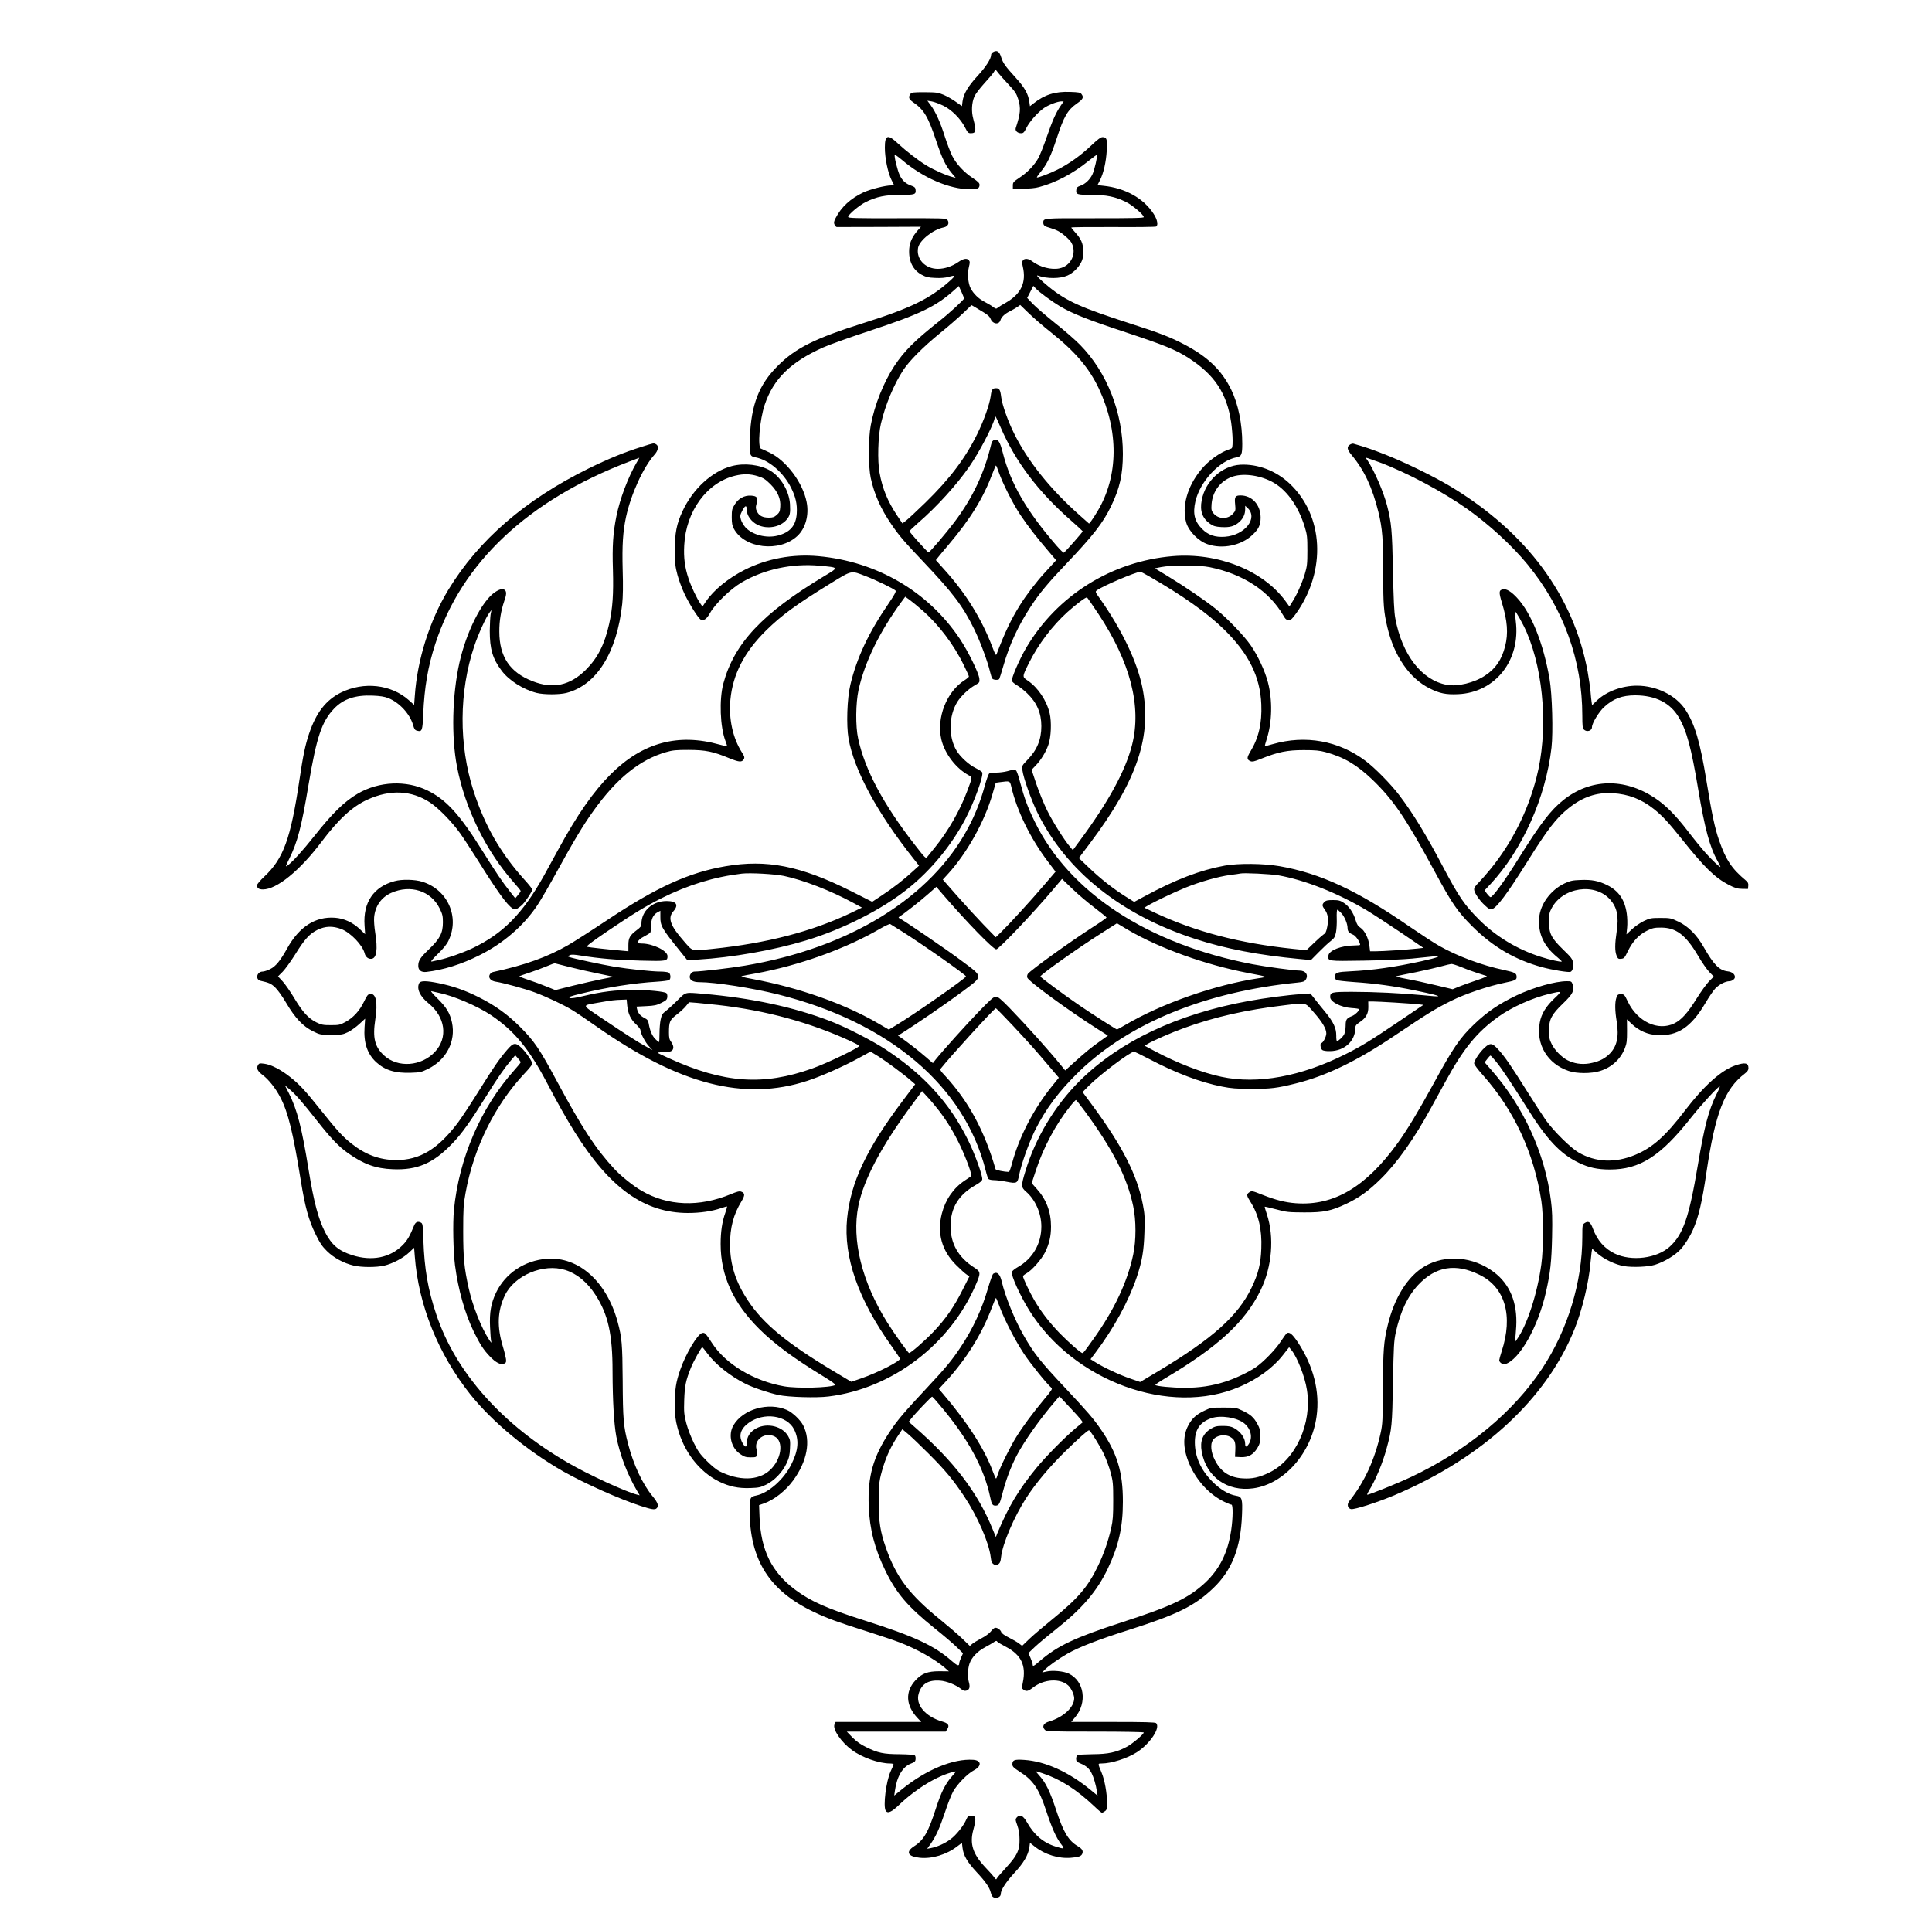 <?xml version="1.0" standalone="no"?>
<!DOCTYPE svg PUBLIC "-//W3C//DTD SVG 20010904//EN"
 "http://www.w3.org/TR/2001/REC-SVG-20010904/DTD/svg10.dtd">
<svg version="1.0" xmlns="http://www.w3.org/2000/svg"
 width="2000pt" height="1991pt" viewBox="0 0 2000 1991"
 preserveAspectRatio="xMidYMid meet">

<g transform="translate(0,1991) scale(0.1,-0.1)"
fill="#000000" stroke="none">
<path d="M10278 19369 c-10 -5 -18 -18 -18 -27 0 -41 -54 -124 -139 -217 -100
-108 -147 -188 -157 -266 l-6 -48 -64 45 c-34 25 -91 57 -126 72 -57 24 -75
26 -196 27 -121 0 -135 -2 -148 -19 -23 -33 -16 -54 29 -85 111 -76 154 -147
238 -398 62 -185 97 -258 162 -336 l40 -48 -29 7 c-61 14 -197 74 -271 119
-90 55 -210 148 -303 234 -101 94 -130 83 -130 -48 0 -108 31 -258 68 -333
l29 -58 -31 0 c-63 0 -214 -39 -287 -72 -134 -63 -231 -152 -289 -267 -18 -35
-20 -49 -11 -67 6 -13 16 -24 23 -25 7 0 206 0 442 1 l430 2 -32 -36 c-59 -67
-84 -123 -90 -194 -8 -123 37 -217 129 -267 45 -24 68 -30 140 -33 60 -3 103
1 140 11 29 9 56 14 59 10 3 -3 -17 -25 -45 -50 -207 -186 -406 -284 -895
-438 -504 -159 -705 -259 -890 -445 -193 -192 -274 -401 -287 -736 -7 -183 -3
-198 54 -209 139 -25 291 -154 373 -317 47 -94 64 -170 58 -264 -8 -127 -69
-197 -198 -230 -117 -30 -263 8 -334 86 -19 22 -40 58 -46 80 -10 37 -9 47 12
88 30 60 48 66 48 15 0 -60 46 -124 111 -157 100 -49 235 -26 302 53 35 42 40
66 35 160 -8 135 -95 283 -205 348 -106 62 -266 81 -397 47 -204 -53 -404
-236 -511 -468 -61 -130 -80 -228 -79 -406 1 -135 4 -168 27 -253 14 -54 48
-145 75 -201 53 -110 144 -254 168 -263 32 -12 60 8 94 69 52 94 213 250 324
315 235 138 524 201 810 175 204 -19 203 -15 45 -110 -638 -384 -929 -694
-1041 -1110 -44 -165 -34 -448 22 -595 11 -28 18 -52 16 -54 -2 -2 -37 6 -77
17 -430 121 -797 21 -1125 -305 -180 -179 -347 -418 -544 -780 -51 -93 -117
-215 -148 -270 -221 -396 -425 -603 -744 -755 -105 -49 -253 -101 -343 -120
-27 -6 -61 -13 -74 -16 -18 -4 -1 17 61 78 57 55 94 101 111 138 118 245 -9
529 -272 610 -75 24 -211 27 -286 6 -218 -58 -328 -221 -311 -460 l6 -89 -55
52 c-74 70 -163 111 -257 118 -202 15 -370 -92 -495 -317 -71 -128 -119 -186
-175 -214 -28 -14 -64 -26 -78 -26 -62 0 -81 -83 -22 -96 87 -19 108 -29 149
-67 26 -24 74 -91 116 -162 91 -155 173 -242 276 -293 73 -36 77 -37 190 -37
107 0 120 2 174 28 32 16 85 54 117 84 l60 55 -6 -88 c-11 -162 28 -277 121
-363 90 -82 195 -115 359 -109 94 3 108 6 177 40 190 94 289 285 248 480 -21
97 -57 157 -148 247 -47 46 -77 81 -66 78 11 -3 47 -11 80 -18 146 -29 397
-136 536 -229 241 -162 392 -344 580 -700 116 -222 204 -377 287 -510 365
-584 722 -839 1173 -840 127 0 251 18 343 50 33 11 61 19 63 17 1 -2 -7 -30
-18 -63 -34 -95 -49 -198 -49 -326 0 -326 129 -609 399 -878 159 -158 358
-305 678 -500 72 -44 117 -77 110 -81 -53 -29 -393 -38 -530 -14 -314 55 -605
230 -746 448 -67 103 -74 111 -103 104 -48 -12 -168 -213 -225 -377 -46 -130
-58 -209 -57 -365 1 -116 6 -157 27 -237 66 -250 223 -455 429 -558 105 -52
202 -73 326 -68 86 3 105 7 163 35 85 42 169 129 211 220 26 55 33 83 36 154
4 77 2 92 -19 128 -57 101 -212 141 -326 83 -68 -36 -103 -88 -103 -158 0 -43
-15 -43 -40 -2 -47 78 -27 150 58 213 156 115 397 82 472 -65 54 -107 46 -216
-28 -363 -77 -155 -236 -296 -362 -322 -65 -13 -70 -25 -70 -149 0 -518 203
-839 671 -1060 138 -65 242 -103 549 -200 129 -41 277 -91 329 -111 181 -69
369 -175 475 -267 l39 -34 -99 1 c-121 0 -180 -22 -247 -94 -109 -117 -101
-261 22 -391 l38 -40 -444 0 -443 0 -11 -24 c-23 -50 67 -183 179 -266 105
-78 281 -140 397 -140 19 0 35 -4 35 -9 0 -5 -13 -37 -30 -72 -47 -102 -80
-362 -51 -408 20 -32 60 -15 139 61 177 169 398 303 566 342 29 7 28 7 -15
-42 -72 -81 -115 -166 -170 -336 -80 -249 -126 -329 -226 -393 -90 -58 -67
-106 58 -119 128 -13 278 32 390 119 l47 35 6 -51 c10 -81 49 -147 146 -252
93 -99 133 -158 146 -210 10 -42 22 -55 53 -55 30 0 51 16 51 40 0 40 54 123
138 214 99 106 146 187 158 268 l6 47 49 -39 c105 -83 247 -127 377 -116 81 6
108 17 117 45 9 29 -4 48 -48 75 -96 56 -149 145 -223 371 -63 192 -107 284
-172 356 -24 27 -42 49 -40 49 3 0 34 -9 69 -21 185 -61 354 -169 541 -346 36
-35 70 -63 75 -63 5 0 19 7 31 16 19 13 22 24 22 88 0 98 -25 236 -56 310 -41
99 -41 96 0 96 100 0 264 52 364 116 137 88 248 254 200 302 -9 9 -122 12
-446 12 l-433 0 41 49 c127 151 95 373 -65 451 -53 26 -170 37 -233 22 l-44
-10 24 25 c35 38 143 115 235 168 118 68 331 151 639 248 499 159 679 247 872
431 194 184 286 417 299 758 7 171 1 191 -64 201 -74 12 -164 66 -243 146
-120 121 -180 257 -181 405 0 133 51 209 170 251 98 34 268 7 342 -54 68 -56
88 -144 49 -209 -25 -40 -40 -41 -40 -2 0 60 -48 127 -115 163 -30 16 -58 22
-115 22 -64 0 -82 -4 -123 -28 -86 -51 -117 -127 -97 -239 48 -262 265 -416
534 -379 321 45 602 365 655 744 36 257 -32 525 -196 772 -55 82 -86 107 -112
90 -6 -3 -33 -41 -61 -83 -51 -81 -183 -217 -261 -270 -75 -51 -217 -118 -319
-150 -136 -43 -263 -62 -414 -62 -134 0 -306 17 -306 30 0 4 44 34 98 66 553
329 833 587 993 917 118 244 142 547 63 786 -14 40 -23 75 -22 76 2 2 55 -11
118 -27 107 -29 127 -31 290 -32 204 -1 280 15 437 89 133 63 233 135 359 260
171 169 345 416 519 735 38 69 104 190 148 270 187 343 326 513 548 672 140
100 351 195 531 238 129 31 131 29 50 -47 -88 -83 -136 -161 -152 -249 -43
-226 78 -429 298 -503 84 -29 234 -29 324 -1 121 37 214 122 259 237 19 49 22
76 22 178 l-1 120 50 -48 c76 -71 164 -110 266 -115 210 -11 349 82 497 333
37 63 83 131 103 151 40 41 103 73 144 74 28 0 58 23 58 43 0 30 -30 54 -74
59 -88 10 -145 68 -251 254 -70 123 -159 213 -261 261 -76 36 -83 38 -184 38
-97 0 -110 -2 -173 -32 -37 -18 -93 -56 -123 -85 l-57 -53 7 70 c4 39 2 104
-4 145 -20 143 -83 235 -201 294 -90 45 -161 59 -278 54 -82 -3 -106 -8 -164
-35 -145 -68 -254 -217 -264 -360 -12 -162 49 -291 191 -407 26 -21 45 -40 43
-42 -7 -8 -123 18 -217 48 -240 76 -463 210 -636 383 -154 154 -210 235 -377
551 -176 334 -308 550 -451 739 -84 112 -256 287 -351 357 -278 209 -622 270
-959 173 -44 -13 -82 -22 -83 -21 -1 1 8 35 21 76 55 173 60 398 12 583 -30
117 -104 277 -178 384 -67 98 -245 283 -364 379 -110 88 -321 232 -499 340
l-130 79 65 13 c103 21 397 21 502 -1 346 -70 616 -247 762 -499 23 -40 33
-48 57 -48 24 0 36 11 80 73 311 441 281 1009 -71 1340 -141 133 -331 205
-511 195 -190 -11 -362 -169 -399 -368 -21 -110 6 -187 87 -244 35 -24 55 -30
116 -34 88 -5 134 8 184 51 42 37 63 82 63 133 l0 37 25 -23 c112 -105 -29
-283 -235 -298 -102 -7 -172 17 -236 81 -79 79 -98 160 -69 286 49 208 251
424 428 456 49 9 57 30 57 141 0 205 -42 410 -114 558 -99 202 -242 341 -486
469 -140 74 -258 120 -555 215 -514 166 -663 232 -847 381 -87 70 -143 128
-114 117 95 -34 230 -33 307 1 55 25 111 78 141 136 17 32 22 59 22 112 0 81
-21 130 -85 200 -21 23 -39 45 -39 49 0 4 195 6 433 5 238 -2 438 1 445 5 24
15 13 72 -26 132 -104 161 -294 267 -519 290 l-62 7 25 49 c38 75 64 190 71
310 7 118 0 138 -44 138 -18 0 -53 -26 -119 -89 -106 -101 -231 -190 -350
-249 -82 -41 -203 -86 -210 -79 -3 2 13 25 34 51 71 86 109 164 172 356 73
224 112 291 208 358 64 45 73 63 48 97 -12 17 -30 20 -118 23 -155 6 -264 -28
-379 -119 l-37 -29 -7 48 c-11 79 -48 145 -136 242 -112 123 -136 156 -154
214 -20 65 -44 80 -87 55z m164 -336 c66 -71 80 -92 98 -149 29 -95 24 -150
-25 -300 -9 -28 18 -54 55 -54 24 0 31 8 55 55 31 64 118 162 182 206 47 33
142 69 180 69 l24 0 -29 -42 c-51 -74 -89 -160 -147 -329 -31 -90 -70 -187
-86 -216 -43 -76 -114 -149 -194 -202 -64 -43 -70 -49 -70 -81 l0 -35 105 1
c65 0 129 6 167 17 171 45 349 139 507 267 48 39 90 69 92 67 8 -8 -27 -160
-47 -202 -26 -55 -75 -101 -124 -118 -32 -11 -41 -19 -43 -41 -6 -50 7 -54
156 -54 156 0 246 -18 359 -74 66 -32 183 -132 183 -156 0 -10 -106 -12 -506
-12 -535 1 -534 2 -534 -45 0 -29 14 -40 70 -55 25 -7 62 -21 83 -32 44 -22
123 -91 139 -122 58 -108 -4 -240 -124 -265 -85 -18 -204 13 -284 74 -37 28
-76 32 -94 10 -11 -13 -11 -26 -2 -66 38 -163 -17 -281 -171 -371 -40 -22 -80
-47 -89 -55 -15 -13 -20 -12 -50 10 -18 14 -56 36 -85 51 -60 30 -117 85 -145
141 -27 51 -35 151 -18 220 11 44 11 57 0 70 -20 24 -57 18 -110 -19 -64 -44
-141 -70 -210 -70 -131 -1 -228 102 -206 218 15 77 153 188 264 211 46 9 64
45 39 79 -12 16 -47 17 -520 16 -437 -1 -507 1 -507 14 0 24 116 121 184 155
112 55 203 73 358 73 149 0 162 4 156 54 -2 21 -11 30 -41 40 -60 21 -94 51
-122 107 -25 53 -62 203 -52 214 3 2 36 -21 73 -52 219 -187 492 -304 705
-305 80 0 99 9 99 47 0 17 -17 34 -68 68 -92 60 -173 147 -215 231 -19 38 -53
128 -76 199 -45 145 -95 256 -146 325 l-35 47 48 -8 c26 -5 79 -25 118 -44 86
-42 179 -136 224 -225 26 -52 34 -60 59 -60 56 0 60 23 26 150 -21 78 -16 166
12 231 11 25 57 86 102 135 45 49 90 102 99 117 l17 28 30 -38 c16 -21 65 -75
107 -120z m-462 -2213 c0 -13 -154 -155 -256 -235 -255 -202 -362 -308 -466
-465 -110 -167 -206 -406 -244 -615 -26 -138 -26 -424 0 -545 36 -167 104
-320 214 -480 79 -116 132 -178 337 -394 301 -318 402 -451 520 -691 62 -127
139 -334 165 -445 7 -30 17 -61 23 -67 11 -15 63 -17 71 -4 3 5 22 63 41 130
65 228 153 419 289 626 87 132 177 241 364 437 275 289 380 423 462 593 92
190 123 327 124 545 0 427 -164 845 -444 1130 -47 48 -161 148 -255 222 -93
75 -197 164 -231 199 l-61 64 32 62 32 63 24 -26 c37 -40 171 -138 252 -186
133 -78 290 -140 677 -268 396 -131 524 -183 651 -265 272 -175 399 -366 444
-669 8 -57 15 -140 15 -185 0 -69 -3 -82 -17 -87 -109 -33 -235 -123 -317
-226 -138 -173 -193 -376 -146 -540 26 -89 126 -191 220 -223 153 -54 348 -14
463 94 67 62 87 105 87 183 -1 131 -89 228 -208 228 -55 0 -64 -15 -56 -92 6
-62 5 -67 -22 -97 -54 -60 -148 -59 -200 1 -24 30 -26 38 -22 98 10 129 88
236 207 281 108 41 275 23 412 -46 152 -77 277 -248 346 -472 24 -79 27 -103
27 -243 0 -140 -3 -164 -27 -245 -31 -99 -82 -215 -129 -287 l-30 -48 -43 59
c-233 316 -700 501 -1165 462 -632 -53 -1198 -407 -1517 -949 -70 -119 -156
-318 -148 -343 3 -9 27 -30 53 -45 26 -15 73 -52 105 -83 100 -95 147 -204
147 -340 0 -138 -44 -246 -143 -348 -59 -62 -60 -63 -53 -109 10 -79 92 -309
155 -438 297 -605 865 -1060 1636 -1309 314 -102 655 -167 1078 -207 l118 -11
82 83 c45 46 101 98 124 115 35 28 43 41 53 88 6 30 10 96 8 145 -2 50 1 90 6
90 5 0 23 -16 41 -35 34 -36 65 -110 65 -156 0 -32 16 -51 59 -68 26 -11 71
-77 71 -104 0 -4 -28 -7 -62 -7 -130 0 -260 -51 -266 -103 -7 -61 -12 -60 368
-54 190 3 412 13 495 21 83 8 179 18 215 22 110 11 58 -11 -115 -49 -274 -60
-509 -94 -728 -104 -148 -7 -167 -13 -167 -57 0 -13 6 -28 13 -33 6 -6 90 -15
186 -22 213 -14 416 -42 627 -86 185 -39 248 -54 241 -61 -2 -3 -74 2 -158 11
-220 21 -503 35 -731 35 -212 0 -228 -4 -228 -54 0 -50 112 -107 223 -114 42
-2 77 -8 77 -12 0 -17 -42 -58 -72 -70 -59 -23 -68 -37 -68 -102 0 -33 -7 -72
-15 -88 -14 -27 -60 -70 -75 -70 -4 0 -8 27 -7 59 0 75 -29 138 -113 241 -34
41 -83 101 -108 134 l-47 59 -98 -7 c-132 -8 -373 -40 -542 -71 -736 -134
-1334 -417 -1746 -825 -257 -255 -460 -591 -564 -937 -46 -150 -45 -167 4
-210 98 -83 161 -226 161 -363 0 -179 -90 -333 -245 -421 -30 -17 -57 -39 -60
-49 -11 -34 83 -242 177 -394 459 -740 1461 -1106 2182 -795 186 80 346 197
449 330 l62 79 23 -28 c60 -73 140 -275 161 -412 56 -349 -117 -728 -392 -859
-104 -50 -174 -65 -273 -59 -136 8 -228 69 -288 190 -41 81 -49 165 -20 207
35 50 125 65 181 31 45 -27 54 -51 51 -133 l-3 -72 60 -3 c78 -3 127 24 170
92 26 44 30 58 30 125 0 65 -4 83 -30 129 -36 66 -70 96 -155 136 -62 30 -70
31 -195 31 -125 0 -133 -1 -195 -31 -87 -41 -130 -80 -170 -156 -61 -114 -53
-260 24 -423 77 -163 206 -297 351 -366 33 -16 66 -29 73 -29 17 0 16 -137 -3
-266 -35 -232 -119 -401 -269 -542 -171 -159 -344 -242 -853 -407 -495 -161
-672 -244 -859 -404 -63 -55 -74 -60 -74 -35 0 8 -10 38 -22 66 l-22 51 67 64
c37 35 134 116 215 180 276 218 428 396 541 633 112 237 155 429 155 690 1
309 -60 507 -232 755 -73 106 -137 180 -362 420 -263 280 -324 357 -432 545
-94 163 -192 405 -228 560 -18 78 -48 107 -88 81 -7 -4 -30 -68 -52 -142 -65
-226 -156 -423 -286 -619 -90 -135 -152 -211 -343 -415 -250 -268 -310 -339
-388 -457 -174 -261 -232 -465 -220 -773 9 -238 62 -444 173 -670 114 -234
231 -371 509 -595 94 -75 198 -164 232 -198 l62 -61 -19 -43 c-11 -24 -20 -51
-20 -60 0 -33 -19 -28 -77 23 -182 160 -391 257 -898 418 -395 126 -559 198
-722 319 -244 182 -356 409 -370 747 l-5 130 49 17 c105 37 222 128 302 236
147 200 187 413 106 572 -28 56 -111 135 -168 160 -192 85 -456 9 -554 -158
-58 -98 -25 -235 71 -299 41 -28 57 -33 107 -33 53 0 59 2 65 24 3 13 1 41 -5
61 -27 100 90 181 189 130 97 -50 69 -241 -52 -350 -120 -108 -318 -111 -523
-8 -28 14 -85 61 -130 107 -67 67 -90 99 -133 186 -30 61 -63 147 -78 205 -23
91 -25 113 -21 240 5 146 17 203 69 332 27 67 108 213 118 213 3 0 26 -28 50
-61 82 -113 241 -240 398 -318 77 -39 239 -94 342 -116 103 -22 391 -31 517
-15 658 81 1261 540 1526 1161 51 119 50 131 -18 174 -165 106 -245 247 -245
430 0 188 84 325 260 424 44 25 66 44 68 58 6 38 -79 272 -149 412 -190 382
-455 673 -847 932 -139 92 -412 232 -572 294 -379 147 -822 242 -1325 285
-191 16 -172 21 -266 -72 -46 -46 -101 -95 -121 -110 -30 -23 -39 -37 -49 -85
-7 -32 -12 -97 -12 -145 0 -49 -2 -88 -6 -88 -4 0 -21 15 -39 33 -32 33 -55
88 -67 160 -5 30 -13 41 -45 57 -42 22 -65 49 -75 91 l-6 26 100 5 c84 4 109
9 158 34 50 25 58 33 61 60 2 17 -3 35 -10 41 -20 16 -191 33 -333 33 -194 0
-331 -17 -537 -66 -59 -15 -116 -23 -125 -19 -27 10 -6 18 118 48 261 64 542
108 779 122 63 4 121 12 128 17 19 16 15 66 -7 78 -11 5 -49 10 -86 10 -87 0
-331 26 -480 51 -125 21 -420 84 -457 98 l-22 8 21 12 c17 9 44 8 118 -4 188
-30 373 -46 617 -52 269 -7 278 -5 278 47 0 56 -153 130 -267 130 -24 0 -43 3
-43 6 0 21 28 48 73 70 29 15 55 32 59 38 4 6 8 38 8 71 0 69 23 116 68 139
l28 15 0 -62 c-1 -94 15 -122 209 -362 l70 -87 110 6 c352 21 784 97 1115 197
388 117 795 324 1065 542 236 190 447 447 589 718 92 176 188 442 174 481 -3
8 -35 28 -70 46 -67 33 -155 113 -195 178 -87 144 -83 363 9 509 37 58 114
131 176 167 54 31 54 31 50 72 -7 60 -116 282 -202 411 -327 490 -859 801
-1465 856 -266 24 -530 -25 -761 -141 -172 -87 -322 -210 -403 -329 l-35 -52
-21 30 c-36 50 -98 181 -124 262 -38 114 -51 214 -44 342 17 354 236 653 530
722 86 20 153 19 233 -6 57 -18 77 -31 129 -82 76 -77 109 -152 102 -236 -3
-46 -9 -59 -36 -83 -26 -23 -41 -28 -82 -28 -64 0 -102 20 -123 64 -14 30 -15
41 -4 81 17 63 5 79 -58 83 -69 4 -130 -29 -169 -93 -27 -43 -30 -57 -30 -129
0 -64 5 -90 22 -121 110 -205 471 -247 656 -76 86 79 124 218 97 353 -39 200
-211 430 -384 512 -39 19 -79 37 -88 40 -38 12 -14 299 38 454 90 268 268 443
605 594 62 28 280 106 484 173 517 171 682 250 870 418 l50 45 28 -60 c15 -34
27 -64 27 -68z m132 -102 c115 -68 130 -80 144 -113 21 -52 85 -60 100 -12 10
34 44 67 99 94 28 14 63 35 78 45 l28 20 87 -84 c48 -47 152 -137 232 -200
251 -200 394 -368 494 -579 209 -442 205 -907 -11 -1270 -25 -42 -55 -89 -67
-104 l-22 -27 -99 88 c-304 270 -537 561 -678 847 -64 129 -123 296 -133 377
-9 74 -19 90 -53 90 -37 0 -47 -14 -55 -80 -12 -88 -71 -255 -140 -395 -125
-253 -284 -463 -537 -710 -85 -82 -173 -165 -196 -183 l-41 -32 -55 82 c-99
149 -152 278 -182 443 -23 121 -16 380 14 507 45 193 135 410 233 558 63 95
202 235 378 379 85 69 193 163 240 208 47 45 86 83 87 83 1 0 26 -14 55 -32z
m248 -1237 c153 -353 388 -663 724 -958 67 -59 122 -110 124 -114 3 -6 -178
-211 -195 -222 -5 -3 -38 30 -75 72 -314 363 -477 645 -558 966 -30 115 -46
139 -88 129 -16 -5 -25 -18 -32 -48 -73 -301 -190 -548 -379 -801 -92 -121
-257 -315 -269 -315 -9 0 -197 209 -197 219 0 5 41 44 90 87 191 165 398 393
527 579 103 149 241 411 264 500 3 14 9 24 11 21 3 -3 27 -54 53 -115z m-22
-458 c41 -118 150 -334 227 -448 77 -115 169 -233 294 -379 l74 -87 -24 -27
c-13 -15 -54 -59 -90 -98 -89 -96 -197 -237 -263 -344 -91 -147 -151 -272
-238 -500 -8 -22 -13 -15 -47 75 -108 284 -273 551 -491 792 l-92 103 19 24
c10 13 61 75 114 137 228 270 360 486 455 741 16 43 31 78 34 78 3 0 16 -30
28 -67z m-1376 -1079 c105 -40 293 -131 309 -150 7 -9 -13 -46 -74 -136 -205
-298 -328 -561 -394 -838 -34 -142 -43 -419 -19 -557 57 -327 299 -775 675
-1247 l55 -70 -65 -59 c-87 -81 -205 -173 -322 -250 l-98 -65 -222 112 c-521
261 -871 330 -1298 256 -376 -64 -712 -217 -1214 -551 -170 -113 -357 -233
-415 -266 -213 -123 -451 -208 -777 -278 -12 -3 -27 -14 -33 -26 -18 -33 10
-66 62 -74 80 -12 310 -75 407 -112 123 -46 297 -128 386 -183 39 -23 149 -98
246 -166 862 -606 1535 -779 2188 -565 145 48 354 140 523 231 l130 71 77 -47
c82 -51 269 -189 340 -252 l45 -39 -131 -174 c-375 -499 -536 -841 -574 -1217
-39 -397 115 -838 463 -1324 44 -62 82 -118 85 -125 9 -24 -228 -146 -403
-206 l-101 -35 -184 110 c-484 290 -729 492 -888 734 -126 190 -182 367 -184
574 0 178 35 314 119 451 37 62 37 85 -3 100 -18 7 -42 1 -107 -26 -329 -136
-653 -124 -926 36 -85 49 -213 152 -284 229 -191 207 -332 422 -590 903 -184
342 -236 418 -385 567 -132 131 -259 221 -426 305 -144 72 -267 115 -415 145
-128 26 -186 26 -200 1 -30 -57 7 -138 94 -208 177 -142 206 -357 69 -504
-141 -151 -384 -169 -527 -38 -97 89 -120 182 -91 373 27 177 8 271 -53 264
-23 -3 -33 -15 -63 -78 -46 -96 -111 -167 -191 -211 -58 -32 -69 -34 -153 -34
-79 0 -97 3 -150 29 -82 41 -142 106 -227 248 -40 67 -94 145 -121 175 l-49
53 49 49 c26 27 83 106 126 174 100 162 151 218 234 259 80 39 157 42 246 8
96 -36 221 -167 242 -252 9 -37 38 -60 71 -56 53 6 66 97 38 272 -9 55 -14
126 -11 157 10 116 74 207 176 253 201 90 413 22 503 -162 28 -57 33 -77 33
-142 0 -111 -31 -171 -145 -280 -90 -86 -110 -117 -110 -171 0 -45 30 -68 82
-63 177 20 366 79 554 174 244 122 458 307 597 517 36 54 127 211 202 348 171
312 273 483 377 627 240 337 481 532 753 610 68 20 102 23 235 23 176 -1 251
-16 422 -87 102 -41 129 -43 149 -7 8 16 5 29 -20 67 -95 148 -139 350 -120
547 25 263 144 494 369 716 160 158 312 269 665 486 230 141 211 137 367 77z
m2932 -1 c346 -198 606 -382 778 -551 254 -249 374 -489 385 -776 8 -193 -27
-346 -112 -486 -39 -65 -40 -84 -2 -101 20 -9 40 -5 116 26 173 69 267 88 436
88 122 0 164 -4 227 -21 191 -52 324 -131 486 -286 218 -210 346 -399 647
-956 176 -326 233 -409 384 -560 213 -213 445 -349 725 -425 103 -28 273 -56
294 -48 21 9 33 50 26 96 -6 36 -19 54 -100 132 -125 121 -149 168 -149 290 0
78 4 97 27 140 115 219 449 268 607 89 71 -81 90 -174 67 -327 -20 -134 -20
-207 -1 -253 13 -31 18 -35 47 -32 30 3 36 9 69 78 49 101 114 171 197 212 59
29 76 33 147 33 156 0 256 -76 383 -291 39 -67 92 -143 117 -169 l46 -47 -48
-48 c-26 -27 -83 -105 -126 -174 -97 -156 -160 -226 -235 -263 -168 -82 -380
17 -480 224 -36 75 -38 78 -72 78 -31 0 -36 -4 -47 -35 -17 -49 -16 -134 3
-248 26 -161 1 -265 -82 -342 -54 -50 -114 -76 -205 -92 -78 -12 -154 -1 -223
34 -60 31 -133 105 -163 167 -24 48 -28 68 -28 141 0 115 27 166 146 280 100
96 119 134 99 196 -11 32 -14 34 -60 34 -120 0 -343 -63 -521 -147 -180 -86
-304 -170 -438 -298 -148 -141 -217 -242 -426 -625 -152 -278 -268 -470 -366
-606 -330 -456 -662 -652 -1055 -623 -109 8 -207 33 -342 86 -108 43 -114 44
-137 29 -33 -22 -32 -35 8 -98 86 -135 122 -288 114 -487 -6 -159 -31 -260
-102 -407 -140 -290 -403 -525 -961 -860 l-191 -114 -104 36 c-111 38 -271
113 -357 167 l-53 33 49 65 c191 253 345 535 429 783 56 168 74 272 80 466 5
152 3 190 -16 287 -59 307 -212 607 -529 1036 l-95 129 64 65 c114 115 429
353 468 353 7 0 76 -33 154 -74 279 -147 533 -243 757 -287 95 -19 148 -23
305 -24 203 0 264 8 458 56 313 78 625 228 1010 486 370 248 432 286 602 371
142 71 386 153 555 187 103 21 120 29 120 58 0 40 -16 48 -131 73 -228 48
-480 142 -669 249 -52 29 -189 119 -305 198 -545 377 -927 554 -1350 628 -168
29 -423 31 -565 6 -256 -47 -509 -143 -837 -321 l-102 -55 -88 55 c-130 82
-256 181 -377 296 l-108 103 113 150 c493 656 647 1114 544 1620 -54 265 -211
593 -437 914 -51 71 -52 74 -33 88 55 43 398 189 449 192 5 1 45 -20 90 -46z
m-2348 -351 c169 -147 329 -358 430 -567 30 -60 54 -114 54 -120 0 -5 -20 -23
-44 -38 -187 -118 -294 -391 -241 -615 35 -146 151 -298 282 -369 40 -21 40
-19 -14 -163 -75 -202 -199 -418 -334 -584 -35 -44 -71 -88 -80 -99 -16 -19
-20 -15 -128 124 -326 419 -517 777 -587 1099 -29 129 -26 371 4 508 64 287
217 600 444 910 l39 53 46 -33 c25 -18 83 -66 129 -106z m1824 -38 c332 -501
450 -960 349 -1357 -68 -266 -241 -585 -533 -981 l-80 -109 -29 34 c-60 71
-179 259 -237 377 -33 67 -83 189 -111 271 l-50 150 43 45 c54 56 106 141 131
215 28 79 34 236 13 325 -31 132 -121 266 -225 337 -61 41 -61 39 10 183 98
196 242 386 400 529 94 84 191 157 202 150 4 -2 57 -79 117 -169z m-3255
-2714 c202 -43 484 -152 714 -277 l94 -51 -114 -55 c-404 -193 -872 -314
-1431 -372 -228 -23 -203 -30 -299 80 -141 160 -169 240 -109 308 59 67 33
107 -69 107 -147 0 -261 -103 -261 -235 0 -24 -9 -37 -47 -65 -73 -55 -88 -81
-88 -156 l0 -64 -65 6 c-131 11 -346 35 -363 40 -13 4 45 49 210 161 263 178
395 259 560 342 276 138 547 221 833 255 85 10 338 -4 435 -24z m5120 6 c275
-49 611 -182 915 -363 63 -38 221 -141 350 -228 l235 -160 -63 -7 c-100 -11
-358 -28 -426 -28 l-63 0 -7 58 c-9 76 -49 157 -92 185 -26 17 -37 34 -50 77
-22 77 -70 148 -123 181 -38 25 -55 29 -113 29 -55 0 -72 -4 -88 -20 -26 -26
-25 -39 4 -79 33 -44 41 -99 26 -176 -10 -51 -17 -68 -39 -81 -14 -10 -60 -50
-101 -90 l-76 -73 -139 14 c-554 58 -1009 177 -1430 374 l-109 52 33 20 c68
41 271 138 394 188 151 61 337 114 462 131 50 6 97 13 105 15 35 9 313 -5 395
-19z m-7340 -949 c77 -20 210 -50 294 -67 85 -17 156 -32 158 -33 1 -2 -50
-13 -115 -25 -64 -13 -199 -43 -300 -68 l-183 -46 -92 37 c-50 21 -136 52
-190 70 -55 18 -95 35 -90 37 4 3 53 20 108 38 55 18 134 48 175 65 41 18 80
32 85 30 6 -1 73 -19 150 -38z m9230 0 c44 -19 118 -46 165 -61 47 -15 92 -30
100 -32 8 -3 -37 -22 -100 -43 -63 -21 -146 -51 -184 -66 l-68 -28 -177 42
c-97 23 -232 53 -301 65 -84 16 -117 25 -100 29 14 4 104 22 200 41 96 20 213
47 260 60 47 13 94 24 105 25 11 0 56 -14 100 -32z m-8632 -401 c8 -82 37
-144 93 -194 24 -23 44 -49 44 -59 0 -32 50 -127 88 -167 l37 -39 -70 38 c-83
45 -207 125 -460 295 -211 143 -209 126 -20 160 125 22 159 26 231 28 l51 2 6
-64z m7944 33 c98 -6 205 -14 238 -17 l60 -7 -260 -176 c-286 -193 -383 -253
-547 -335 -463 -232 -908 -313 -1283 -234 -198 41 -461 143 -693 267 l-103 55
28 17 c55 34 254 121 380 166 312 114 643 189 1033 235 242 29 215 35 310 -72
89 -101 130 -170 130 -219 0 -32 -34 -99 -51 -99 -16 0 -10 -57 8 -71 10 -9
40 -14 84 -13 146 3 256 102 259 234 0 30 7 39 43 64 67 44 92 88 92 158 l-1
58 48 0 c26 0 127 -5 225 -11z m-7007 -25 c499 -56 959 -182 1381 -377 43 -20
80 -40 84 -46 9 -15 -330 -179 -485 -234 -508 -182 -917 -153 -1480 103 -63
28 -118 55 -122 58 -4 4 24 7 61 7 75 0 101 13 101 52 0 13 -10 38 -22 54 -19
25 -23 44 -23 97 0 112 8 131 81 187 35 27 79 67 96 89 l31 38 81 -6 c45 -4
142 -14 216 -22z m2292 -1097 c85 -111 153 -224 219 -362 64 -136 125 -304
112 -314 -4 -4 -34 -24 -66 -45 -118 -79 -200 -198 -237 -342 -52 -202 -1
-386 149 -534 42 -42 89 -85 106 -96 l30 -21 -73 -144 c-86 -171 -173 -297
-301 -431 -87 -91 -232 -218 -250 -218 -10 0 -153 200 -225 315 -264 421 -372
856 -300 1210 56 273 237 615 553 1043 l106 144 59 -64 c32 -34 85 -98 118
-141z m1510 -6 c289 -394 436 -682 499 -981 31 -147 31 -353 0 -500 -60 -284
-196 -573 -412 -875 -98 -137 -104 -145 -114 -145 -17 0 -136 105 -231 201
-112 116 -196 225 -268 348 -47 80 -116 226 -116 246 0 6 16 19 36 30 54 29
156 145 192 217 44 89 62 168 62 268 0 152 -49 281 -147 389 l-53 60 45 137
c76 232 207 477 352 657 29 37 57 67 61 67 4 0 46 -54 94 -119z m-883 -2024
c50 -135 162 -350 251 -485 68 -103 238 -313 283 -351 14 -11 6 -25 -77 -124
-114 -137 -216 -274 -286 -387 -60 -95 -172 -322 -191 -387 -7 -24 -15 -43
-18 -43 -4 0 -19 35 -35 78 -85 229 -260 502 -513 798 l-44 52 77 83 c208 227
371 490 474 766 19 51 37 93 40 93 3 0 20 -42 39 -93z m-625 -1011 c294 -346
463 -654 527 -961 14 -70 24 -85 53 -85 37 0 45 14 75 132 33 130 83 264 144
383 78 150 243 384 403 569 l41 48 102 -109 c57 -59 111 -120 121 -134 l19
-26 -77 -64 c-114 -96 -306 -291 -403 -409 -185 -226 -289 -399 -404 -675
l-16 -40 -33 80 c-155 382 -403 706 -810 1061 l-59 52 22 28 c45 58 214 235
221 232 4 -2 38 -38 74 -82z m-109 -510 c170 -170 251 -267 367 -441 137 -206
257 -480 274 -630 5 -44 12 -60 30 -72 22 -14 26 -14 47 0 19 12 25 28 30 74
14 135 134 416 259 610 99 154 243 325 404 483 141 138 234 220 247 220 13 0
112 -158 154 -246 24 -52 56 -137 70 -191 24 -89 27 -115 27 -288 0 -160 -3
-205 -21 -288 -31 -134 -75 -263 -134 -386 -105 -221 -209 -342 -479 -561 -85
-69 -190 -158 -232 -198 l-77 -74 -33 25 c-18 14 -65 41 -105 61 -43 21 -74
44 -78 56 -8 27 -48 52 -68 44 -9 -3 -27 -20 -41 -38 -13 -18 -57 -50 -98 -71
-40 -21 -83 -47 -95 -58 l-23 -20 -82 79 c-46 44 -144 128 -218 188 -327 265
-461 442 -569 749 -58 165 -75 272 -75 472 -1 189 5 233 51 380 33 104 79 202
143 299 l51 77 62 -52 c34 -29 130 -121 212 -203z m710 -1946 c3 -5 42 -28 86
-51 161 -84 214 -194 177 -372 -11 -55 -11 -60 7 -73 29 -21 48 -17 97 21 115
90 282 100 367 22 30 -28 60 -93 61 -130 1 -94 -112 -199 -262 -243 -56 -17
-73 -51 -43 -84 18 -19 34 -20 522 -20 288 0 503 -4 503 -9 0 -18 -117 -117
-175 -148 -109 -58 -192 -76 -355 -77 -80 -1 -151 -5 -157 -9 -7 -5 -13 -22
-13 -38 0 -26 6 -32 48 -50 57 -24 88 -52 112 -99 21 -41 46 -125 55 -189 l7
-44 -73 60 c-227 186 -469 296 -686 310 -103 7 -123 -1 -123 -46 0 -23 12 -35
74 -75 141 -89 200 -176 276 -406 60 -181 103 -277 153 -343 42 -54 38 -56
-55 -27 -127 39 -224 121 -298 253 -40 69 -72 84 -104 49 -16 -19 -16 -23 5
-83 16 -46 23 -88 23 -149 1 -110 -24 -162 -138 -287 -46 -50 -89 -99 -95
-110 -9 -17 -11 -16 -28 7 -9 14 -53 63 -97 109 -125 134 -159 240 -121 381
34 127 30 150 -26 150 -24 0 -31 -7 -44 -36 -27 -66 -106 -165 -166 -209 -60
-44 -135 -78 -203 -91 l-38 -7 35 49 c55 78 95 166 149 328 27 83 65 180 85
216 43 77 149 185 216 220 82 43 77 103 -9 108 -205 14 -485 -102 -733 -302
l-84 -68 7 49 c20 148 81 250 166 282 37 14 46 21 48 45 2 16 -1 33 -7 39 -7
7 -68 12 -159 13 -168 1 -224 13 -347 74 -56 27 -98 57 -140 99 l-59 61 512 0
512 0 16 25 c26 39 11 62 -54 80 -173 51 -276 173 -242 288 29 100 99 143 219
135 71 -5 166 -43 223 -89 18 -15 34 -20 51 -15 32 8 41 35 28 83 -16 55 -13
143 5 196 22 65 82 128 161 170 37 20 77 43 88 51 24 18 32 19 40 6z"/>
<path d="M10425 11924 c-27 -7 -77 -14 -110 -14 -33 0 -66 -4 -74 -9 -8 -5
-29 -63 -47 -128 -40 -149 -99 -298 -169 -430 -384 -727 -1230 -1250 -2316
-1432 -145 -25 -455 -61 -520 -61 -25 0 -49 -27 -49 -55 0 -35 36 -55 100 -55
163 0 552 -61 815 -127 1154 -289 1932 -951 2150 -1828 9 -38 22 -76 27 -82 6
-7 31 -13 57 -13 25 0 85 -7 133 -17 105 -20 111 -17 128 70 21 109 99 328
160 454 114 231 253 416 462 619 521 503 1314 826 2261 920 53 5 71 11 82 27
34 49 3 97 -62 97 -56 0 -353 40 -488 66 -1085 209 -1897 742 -2255 1479 -74
152 -106 240 -151 409 -15 60 -34 113 -41 118 -17 10 -33 9 -93 -8z m44 -161
c57 -247 199 -537 377 -772 l81 -107 -120 -140 c-137 -161 -360 -404 -442
-484 l-57 -55 -130 134 c-71 74 -194 208 -274 299 l-144 164 52 57 c198 216
380 543 463 831 l33 115 43 6 c105 14 103 15 118 -48z m864 -1254 c67 -51 122
-96 122 -100 0 -4 -67 -51 -150 -104 -237 -153 -627 -434 -664 -478 -7 -10
-11 -27 -7 -39 9 -36 424 -340 728 -533 l107 -68 -77 -55 c-95 -67 -150 -112
-271 -221 l-94 -85 -36 44 c-137 168 -362 419 -540 603 -91 93 -120 117 -142
117 -22 0 -55 -29 -174 -152 -135 -140 -378 -410 -449 -499 l-29 -37 -81 70
c-74 64 -198 160 -257 199 l-23 16 29 18 c154 96 493 329 630 432 230 173 231
151 -7 329 -152 114 -602 421 -641 438 -8 3 -5 9 6 16 48 30 221 166 296 233
l84 74 65 -76 c249 -289 523 -571 555 -571 26 0 378 370 590 621 l91 108 108
-104 c60 -58 164 -146 231 -196z m-1998 -242 c216 -136 664 -451 665 -467 1
-18 -537 -394 -727 -508 l-72 -43 -96 56 c-355 209 -833 379 -1320 469 -87 16
-122 25 -105 29 14 4 77 16 140 27 451 82 930 254 1290 463 52 30 99 52 105
49 5 -3 60 -37 120 -75z m2344 13 c323 -189 802 -361 1241 -445 211 -40 208
-39 110 -54 -453 -68 -1008 -263 -1385 -486 -42 -25 -79 -45 -82 -45 -7 0
-267 166 -388 249 -148 101 -405 291 -405 300 0 18 378 287 622 442 l171 109
31 -19 c17 -10 56 -33 85 -51z m-1192 -992 c187 -201 208 -224 366 -410 l108
-127 -71 -88 c-190 -235 -341 -527 -414 -801 -13 -48 -27 -87 -32 -87 -50 1
-136 19 -138 28 -113 395 -280 704 -521 966 -51 54 -56 63 -44 79 91 117 552
622 568 622 4 0 84 -82 178 -182z"/>
<path d="M6635 15281 c-172 -54 -334 -120 -540 -221 -660 -325 -1142 -742
-1456 -1261 -193 -320 -319 -719 -345 -1096 l-7 -92 -56 50 c-182 162 -465
194 -701 78 -155 -77 -257 -207 -330 -425 -39 -114 -63 -228 -100 -479 -91
-610 -165 -815 -364 -1002 -42 -39 -76 -80 -76 -90 0 -29 20 -43 62 -43 142 0
381 194 604 490 178 237 322 370 480 441 233 106 453 96 645 -30 88 -58 228
-201 312 -319 32 -44 112 -168 179 -273 203 -326 305 -467 363 -505 21 -14 27
-14 52 -1 15 9 40 28 55 44 35 38 98 134 98 151 0 8 -37 55 -83 105 -247 275
-409 558 -525 917 -154 478 -151 1027 8 1501 41 123 122 301 159 348 l19 25
-9 -45 c-4 -24 -8 -101 -9 -170 0 -190 29 -289 123 -414 76 -101 222 -194 362
-230 76 -19 234 -19 309 0 312 81 522 417 577 920 8 74 10 189 5 350 -7 261 2
400 35 554 52 237 178 513 295 644 39 43 46 90 15 107 -26 13 -18 15 -156 -29z
m-46 -163 c-87 -149 -172 -373 -208 -553 -35 -172 -44 -312 -36 -555 7 -253
-3 -398 -39 -560 -48 -214 -118 -352 -241 -475 -164 -164 -342 -202 -554 -118
-234 92 -342 254 -342 513 -1 109 17 216 51 316 23 66 25 95 8 112 -20 20 -53
14 -104 -20 -136 -91 -296 -410 -368 -730 -75 -337 -85 -764 -25 -1077 84
-436 304 -881 594 -1206 36 -40 65 -76 65 -81 0 -5 -13 -24 -28 -42 l-28 -34
-58 74 c-72 90 -142 194 -276 408 -240 386 -380 540 -575 635 -220 108 -501
95 -720 -32 -139 -81 -263 -202 -451 -440 -120 -151 -228 -270 -276 -304 -26
-19 -25 -16 16 68 86 174 127 329 201 773 83 491 136 649 263 782 96 101 222
143 402 135 73 -3 121 -10 158 -25 115 -45 224 -162 258 -278 12 -44 20 -55
41 -60 52 -14 57 0 64 167 12 281 49 499 126 734 274 842 961 1487 2008 1886
55 21 101 39 103 39 1 0 -12 -24 -29 -52z"/>
<path d="M13972 15304 c-32 -22 -27 -50 21 -107 128 -153 213 -333 276 -588
42 -172 51 -287 50 -644 0 -318 5 -390 43 -550 70 -298 229 -529 437 -633 103
-52 171 -66 296 -60 386 18 648 352 596 758 -6 51 -10 95 -7 97 7 7 84 -130
121 -216 181 -424 222 -1036 100 -1504 -91 -350 -250 -667 -472 -942 -45 -55
-102 -120 -127 -145 -30 -29 -46 -53 -46 -69 0 -33 51 -110 111 -166 39 -36
54 -45 72 -40 51 15 158 158 363 485 215 344 303 459 434 563 143 115 289 164
454 154 164 -10 297 -61 429 -166 86 -69 147 -135 280 -301 240 -301 348 -407
492 -482 66 -34 89 -41 140 -42 l60 -1 3 32 c3 25 -3 37 -24 55 -148 124 -207
213 -278 416 -44 126 -75 272 -131 617 -66 407 -121 590 -219 738 -98 148
-299 247 -501 247 -153 0 -313 -59 -410 -150 l-54 -52 -5 34 c-3 18 -8 67 -11
108 -4 41 -17 134 -30 206 -144 783 -631 1441 -1416 1915 -177 106 -475 252
-679 332 -140 55 -201 76 -330 113 -9 2 -26 -3 -38 -12z m308 -181 c284 -106
659 -306 914 -487 229 -164 459 -376 619 -571 372 -454 567 -991 567 -1566 0
-103 3 -131 16 -143 30 -30 84 -14 84 25 0 40 72 159 127 209 94 86 185 120
322 120 209 -1 362 -78 450 -228 82 -140 129 -315 201 -746 68 -406 120 -600
201 -743 16 -29 29 -55 29 -59 0 -13 -89 71 -158 149 -40 45 -120 143 -177
218 -133 173 -234 274 -348 349 -314 207 -665 198 -943 -24 -133 -106 -239
-245 -464 -606 -137 -221 -267 -400 -290 -400 -5 0 -21 16 -36 35 l-26 35 60
64 c330 353 574 899 633 1415 18 159 7 554 -20 710 -64 370 -189 683 -338 842
-58 62 -105 91 -139 87 -48 -6 -51 -27 -16 -140 57 -188 67 -317 33 -450 -36
-140 -98 -231 -207 -303 -112 -75 -286 -117 -398 -96 -259 48 -462 311 -532
689 -12 64 -18 193 -24 492 -9 419 -15 495 -61 675 -36 139 -129 355 -200 464
l-23 33 25 -7 c13 -4 67 -23 119 -42z"/>
<path d="M5246 9035 c-82 -96 -134 -173 -293 -427 -79 -127 -175 -272 -212
-322 -207 -275 -397 -389 -641 -388 -170 1 -318 56 -461 170 -92 73 -147 133
-314 342 -167 209 -218 265 -319 346 -97 78 -202 132 -272 140 -47 6 -53 4
-64 -16 -18 -33 -4 -61 51 -103 62 -47 133 -137 181 -230 81 -155 132 -365
212 -862 44 -273 81 -408 152 -553 45 -92 67 -126 118 -176 72 -71 174 -126
276 -150 82 -20 236 -20 318 -1 87 21 196 78 257 136 l52 49 7 -89 c38 -505
242 -1011 576 -1431 225 -282 589 -584 959 -795 223 -126 585 -288 805 -359
109 -35 143 -41 161 -26 28 23 17 59 -38 125 -107 130 -199 327 -256 547 -47
180 -53 254 -55 653 -3 383 -8 444 -53 610 -114 416 -404 675 -731 651 -231
-17 -431 -150 -527 -351 -52 -109 -69 -204 -62 -354 3 -69 8 -137 12 -151 5
-19 0 -15 -20 15 -84 128 -172 352 -214 540 -46 209 -56 309 -56 585 0 234 3
280 24 395 83 466 304 914 612 1241 44 46 79 90 79 99 0 25 -63 118 -111 164
-63 60 -85 57 -153 -24z m144 -124 c0 -5 -29 -41 -65 -81 -347 -387 -574 -913
-626 -1450 -13 -137 -7 -429 11 -570 33 -253 103 -502 195 -690 65 -132 101
-187 164 -253 61 -65 115 -93 148 -78 22 10 24 17 21 49 -3 20 -16 76 -31 124
-64 212 -58 370 19 534 98 208 398 335 625 264 120 -37 228 -126 314 -259 130
-201 176 -406 176 -791 1 -308 15 -546 39 -675 37 -189 113 -389 210 -554 l32
-54 -29 7 c-115 29 -499 205 -709 327 -683 393 -1168 938 -1368 1540 -85 253
-123 470 -133 767 -6 168 -7 174 -29 184 -30 14 -52 4 -66 -29 -47 -115 -72
-158 -121 -207 -129 -130 -318 -167 -520 -103 -141 45 -212 105 -280 235 -71
138 -118 314 -172 647 -71 440 -118 622 -204 794 l-42 83 45 -38 c63 -52 142
-143 288 -329 146 -185 225 -268 323 -337 160 -113 284 -158 461 -165 253 -11
419 61 615 265 99 102 187 226 359 502 112 180 178 276 248 359 l46 54 28 -32
c15 -17 28 -35 28 -40z"/>
<path d="M15371 9064 c-50 -44 -111 -135 -111 -164 0 -12 35 -60 87 -118 325
-364 532 -808 609 -1307 23 -151 23 -485 0 -655 -41 -303 -146 -627 -251 -776
-27 -39 -27 -39 -21 -9 3 17 8 80 12 140 13 245 -65 437 -230 562 -216 163
-502 187 -719 60 -175 -103 -314 -325 -382 -612 -41 -170 -47 -254 -49 -640
-2 -343 -3 -378 -24 -475 -60 -274 -167 -507 -323 -702 -28 -34 -20 -75 16
-84 34 -8 277 70 460 148 909 387 1568 998 1856 1720 78 196 147 482 163 678
4 41 9 92 12 113 l6 37 50 -45 c69 -62 189 -120 279 -135 88 -15 253 -8 322
14 97 31 205 96 263 158 41 43 97 131 129 203 59 134 95 288 140 595 91 615
187 863 398 1024 26 20 37 36 37 55 0 56 -34 63 -133 30 -148 -50 -326 -209
-524 -468 -201 -264 -337 -385 -515 -459 -209 -87 -410 -78 -588 25 -82 48
-255 219 -337 333 -33 47 -122 184 -198 305 -161 257 -227 354 -297 430 -60
66 -82 69 -137 19z m118 -149 c57 -69 161 -226 311 -465 214 -342 351 -488
545 -581 101 -49 193 -69 320 -69 310 0 525 137 839 535 111 140 281 325 298
325 5 0 -9 -35 -31 -77 -84 -168 -127 -334 -196 -743 -89 -532 -151 -712 -289
-838 -134 -123 -398 -156 -571 -72 -106 51 -181 138 -225 257 -25 70 -47 84
-85 59 -24 -16 -25 -20 -25 -144 0 -466 -151 -962 -415 -1362 -297 -451 -779
-850 -1354 -1122 -142 -67 -451 -192 -458 -185 -2 3 7 23 20 44 65 103 140
282 181 434 54 199 58 238 66 684 7 374 10 431 29 518 47 215 122 374 232 492
181 193 387 227 635 105 265 -130 350 -423 229 -793 -14 -43 -25 -84 -25 -91
0 -24 37 -48 62 -41 149 47 341 387 422 748 45 199 57 311 63 567 4 198 2 272
-12 380 -61 486 -284 973 -618 1352 l-68 78 27 35 c14 19 30 35 33 35 4 0 31
-29 60 -65z"/>
</g>
</svg>
